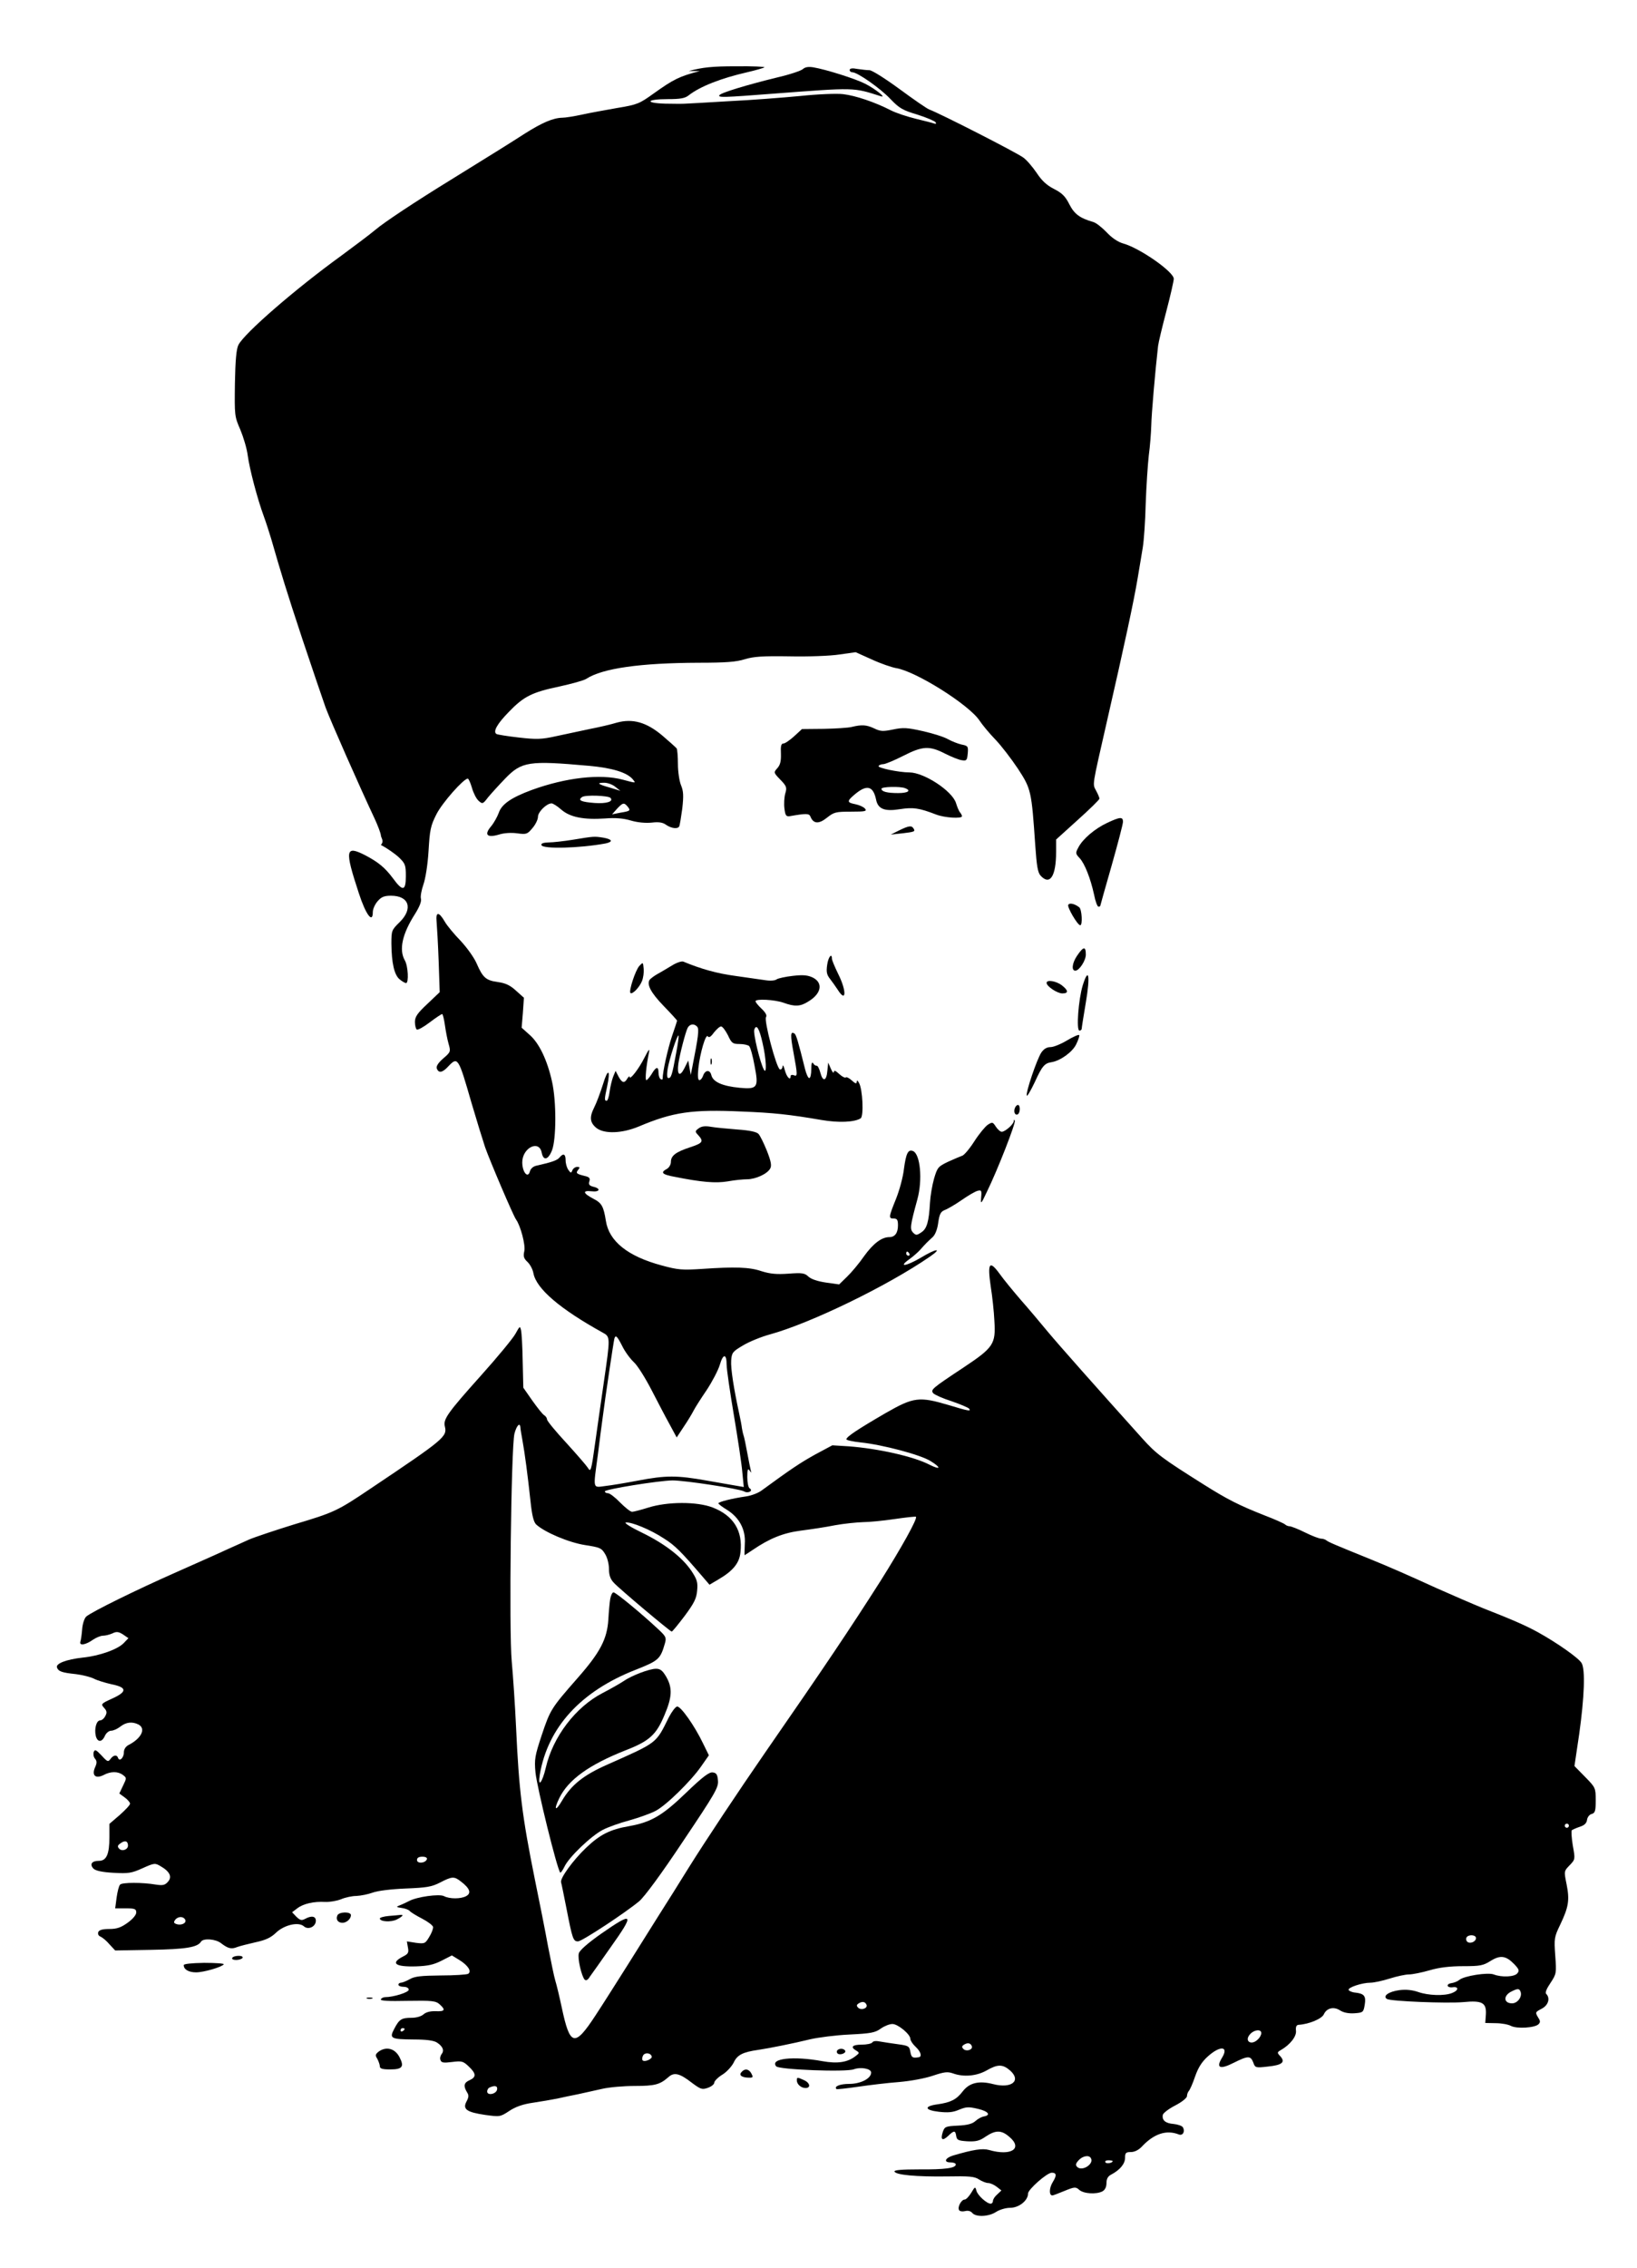 <?xml version="1.0" standalone="no"?>
<!DOCTYPE svg PUBLIC "-//W3C//DTD SVG 20010904//EN"
 "http://www.w3.org/TR/2001/REC-SVG-20010904/DTD/svg10.dtd">
<svg version="1.0" xmlns="http://www.w3.org/2000/svg"
 width="793pt" height="1098pt" viewBox="0 0 793 1098"
 preserveAspectRatio="xMidYMid meet">

<g transform="translate(0,1098) scale(0.1,-0.1)"
fill="#000000" stroke="none">
<path d="M3390 10636 c-99 -26 -126 -39 -224 -109 -68 -49 -79 -54 -177 -70
-57 -10 -134 -24 -170 -32 -37 -8 -80 -15 -95 -15 -45 -1 -98 -24 -182 -77
-68 -44 -158 -100 -357 -223 -171 -105 -325 -207 -367 -243 -26 -22 -101 -78
-166 -126 -221 -160 -468 -374 -497 -431 -10 -19 -15 -75 -17 -186 -2 -156 -2
-160 26 -224 15 -36 32 -92 36 -125 9 -66 46 -208 78 -295 11 -30 27 -80 36
-110 48 -167 73 -249 151 -485 48 -143 98 -291 112 -330 24 -65 165 -384 236
-535 17 -36 31 -74 32 -84 0 -13 18 -28 oo54 -47 30 -16 69 -43 88 -61 30 -29
33 -37 33 -90 0 -73 -15 -76 -63 -10 -38 51 -71 78 -134 111 -96 49 -100 27
-31 -183 34 -105 68 -150 68 -92 0 14 10 37 23 52 18 21 32 27 65 27 88 0 108
-63 42 -128 -39 -38 -40 -41 -40 -105 1 -93 14 -151 40 -172 12 -10 26 -18 31
-18 14 0 10 83 -6 110 -29 51 -13 127 49 224 22 35 33 62 29 75 -3 11 3 42 12
68 10 28 21 96 25 163 6 102 10 122 38 177 28 56 132 173 152 173 4 0 13 -20
20 -44 7 -25 21 -53 32 -63 19 -17 21 -17 46 16 15 18 52 59 83 91 80 83 115
88 405 62 113 -10 185 -32 213 -65 16 -20 19 -20 -49 -2 -108 29 -275 10 -440
-50 -100 -37 -146 -69 -160 -111 -7 -19 -23 -48 -37 -65 -35 -41 -20 -57 38
-40 25 8 60 10 89 6 44 -6 49 -4 73 25 15 17 27 42 27 55 0 24 42 65 66 65 7
0 29 -14 48 -31 42 -36 108 -49 211 -42 49 4 88 1 125 -10 34 -10 73 -13 102
-10 33 4 53 1 69 -11 25 -17 55 -21 63 -8 3 5 9 43 15 86 7 63 6 85 -6 114 -8
19 -15 66 -15 102 0 37 -3 71 -6 76 -4 5 -35 33 -69 62 -77 65 -144 84 -221
63 -26 -8 -85 -22 -132 -31 -47 -10 -121 -26 -164 -35 -68 -15 -93 -16 -179
-6 -54 6 -103 14 -108 17 -18 11 3 49 60 107 72 75 112 95 245 123 59 13 118
29 130 37 78 51 261 77 545 78 131 0 182 4 223 17 43 13 85 16 216 14 90 -2
199 2 243 9 l78 11 78 -35 c43 -20 96 -38 118 -42 95 -15 353 -177 404 -254
13 -20 47 -61 76 -91 29 -30 78 -94 110 -142 64 -98 66 -107 84 -371 7 -100
12 -132 26 -147 45 -49 75 -3 75 115 l0 60 105 95 c58 52 105 98 105 103 0 4
-7 22 -16 38 -18 36 -22 10 54 344 82 358 129 576 147 685 9 52 20 120 25 150
5 30 12 125 14 210 3 85 10 191 15 235 6 44 11 109 12 145 1 54 19 263 33 385
2 17 20 92 40 168 20 76 36 147 36 157 0 34 -165 149 -245 171 -25 7 -55 27
-80 54 -22 23 -51 46 -65 50 -66 19 -92 39 -116 86 -19 38 -35 54 -74 74 -36
18 -60 41 -85 79 -20 29 -48 62 -64 73 -30 23 -400 212 -456 233 -11 4 -76 49
-144 99 -68 50 -133 91 -145 91 -11 0 -38 3 -58 6 -25 5 -38 3 -38 -5 0 -6 6
-11 13 -11 25 0 136 -78 185 -130 42 -44 59 -54 130 -75 44 -14 84 -31 88 -37
5 -7 2 -9 -7 -6 -8 3 -48 13 -89 23 -41 10 -96 28 -121 41 -78 40 -171 71
-230 78 -31 4 -125 0 -210 -9 -85 -8 -239 -20 -344 -25 -104 -6 -199 -12 -210
-12 -11 -1 -55 -1 -98 0 -103 3 -92 22 12 22 61 0 84 4 102 19 54 42 155 82
282 111 43 10 81 21 84 24 4 3 -59 6 -138 5 -116 0 -161 -5 -229 -23z m-409
-3466 l24 -19 -49 15 c-61 17 -68 24 -29 24 17 0 41 -9 54 -20z m-24 -53 c17
-18 -19 -29 -76 -25 -66 5 -84 13 -61 29 16 11 125 7 137 -4z m83 -42 c16 -20
14 -22 -35 -30 l-40 -8 24 27 c28 30 34 31 51 11z"/>
<path d="M3890 10646 c-8 -8 -64 -27 -125 -41 -147 -36 -273 -74 -280 -86 -8
-12 22 -11 255 7 409 31 391 31 527 -12 30 -10 -27 36 -77 61 -47 24 -190 69
-250 79 -24 4 -40 1 -50 -8z"/>
<path d="M4125 7460 c-16 -4 -77 -8 -135 -9 l-105 -1 -38 -35 c-21 -19 -44
-35 -52 -35 -11 0 -14 -13 -12 -49 1 -36 -3 -54 -17 -70 -19 -21 -19 -22 14
-56 30 -31 33 -38 24 -67 -5 -18 -7 -51 -4 -73 4 -33 8 -39 25 -37 80 14 95
14 101 -2 14 -35 40 -37 79 -6 35 28 44 30 118 30 69 0 78 2 67 15 -7 8 -27
17 -46 21 -42 8 -42 15 -4 47 59 50 90 42 104 -25 9 -45 41 -58 115 -46 65 10
93 6 176 -26 42 -16 125 -21 125 -8 0 4 -4 12 -9 18 -5 5 -14 26 -20 46 -19
59 -154 147 -225 148 -52 0 -156 22 -150 31 3 5 13 9 23 9 9 0 53 18 96 40 94
48 127 50 203 11 32 -16 69 -31 82 -32 22 -4 25 0 28 33 3 34 1 37 -30 43 -18
4 -48 16 -66 26 -19 11 -73 28 -122 39 -75 17 -95 18 -143 8 -49 -10 -61 -10
-92 5 -38 18 -61 19 -110 7z m259 -296 c32 -12 15 -24 -33 -24 -54 0 -81 7
-81 21 0 10 90 12 114 3z"/>
<path d="M5364 6996 c-60 -28 -119 -78 -140 -119 -15 -27 -14 -31 6 -52 25
-27 53 -99 70 -177 6 -32 16 -58 21 -58 5 0 9 2 9 4 0 2 25 90 55 195 30 106
55 201 55 212 0 25 -14 24 -76 -5z"/>
<path d="M4355 6959 l-40 -20 55 6 c61 7 65 9 55 24 -9 15 -23 13 -70 -10z"/>
<path d="M2775 6914 c-44 -7 -97 -13 -118 -13 -26 -1 -37 -5 -34 -13 6 -20
186 -15 310 8 38 8 34 20 -10 28 -45 7 -45 7 -148 -10z"/>
<path d="M5175 6599 c-7 -10 45 -99 58 -99 12 0 8 77 -5 87 -22 17 -47 23 -53
12z"/>
<path d="M2115 6517 c2 -23 7 -109 10 -192 l5 -149 -60 -57 c-48 -45 -60 -62
-60 -87 0 -17 4 -33 9 -37 6 -3 34 13 63 35 29 22 56 40 60 40 3 0 9 -24 13
-52 4 -29 12 -71 18 -92 11 -38 10 -40 -26 -71 -25 -22 -35 -38 -31 -49 9 -23
27 -20 54 9 48 51 50 47 114 -175 25 -85 55 -182 66 -215 22 -63 137 -333 150
-350 22 -31 46 -123 40 -152 -6 -26 -3 -36 15 -53 13 -12 26 -37 29 -55 14
-75 129 -173 335 -287 38 -21 38 -20 6 -241 -14 -95 -32 -224 -41 -287 -20
-144 -22 -151 -37 -126 -7 11 -54 65 -104 120 -51 55 -93 106 -93 113 0 6 -6
16 -13 20 -8 4 -33 36 -58 71 l-44 63 -3 127 c-1 70 -5 138 -8 151 -5 22 -6
21 -27 -17 -12 -22 -87 -113 -166 -201 -163 -182 -185 -213 -176 -248 12 -49
-4 -62 -356 -298 -166 -112 -180 -118 -374 -176 -81 -25 -193 -62 -220 -74
-16 -7 -61 -28 -100 -45 -38 -18 -151 -68 -250 -112 -197 -87 -410 -192 -437
-215 -9 -8 -18 -35 -20 -61 -2 -26 -6 -54 -9 -62 -5 -20 27 -14 62 11 15 10
36 19 48 19 11 0 31 5 45 11 20 10 30 9 52 -5 l26 -18 -22 -23 c-29 -31 -119
-63 -200 -71 -80 -9 -131 -29 -124 -48 7 -19 24 -25 92 -32 32 -4 71 -14 87
-22 17 -9 55 -20 85 -27 76 -15 77 -36 4 -69 -55 -25 -56 -27 -40 -45 14 -15
15 -24 6 -40 -6 -12 -17 -21 -25 -21 -18 0 -29 -41 -21 -75 8 -32 30 -32 44 0
6 14 20 25 30 25 11 0 31 9 45 20 28 22 58 25 88 10 37 -20 14 -67 -48 -99
-14 -7 -23 -21 -23 -36 0 -26 -21 -46 -28 -27 -5 17 -23 15 -37 -5 -11 -15
-15 -14 -43 17 -27 28 -32 31 -38 17 -3 -10 -1 -24 6 -32 10 -12 10 -21 1 -41
-18 -40 1 -58 40 -39 35 19 70 19 94 1 19 -14 19 -15 1 -52 l-18 -38 26 -19
c14 -10 26 -24 26 -30 0 -7 -23 -31 -50 -55 l-50 -43 0 -64 c0 -83 -14 -115
-51 -115 -35 0 -46 -17 -26 -38 11 -10 42 -17 97 -20 71 -4 87 -2 140 22 58
26 61 26 88 10 45 -26 57 -52 35 -76 -14 -16 -25 -18 -58 -13 -64 11 -163 11
-173 0 -6 -5 -13 -34 -17 -62 l-7 -53 51 0 c44 0 51 -3 51 -20 0 -12 -17 -32
-42 -50 -32 -23 -52 -30 -88 -30 -34 0 -50 -5 -54 -15 -3 -10 1 -18 11 -22 9
-4 29 -20 43 -37 l28 -30 173 3 c169 3 226 12 243 40 11 17 71 13 97 -8 34
-26 50 -30 79 -18 14 5 54 15 89 23 47 10 73 22 97 45 40 39 110 55 136 32 21
-19 58 -2 58 27 0 22 -21 26 -52 9 -17 -9 -24 -7 -42 10 l-21 22 25 19 c30 23
81 34 135 31 22 -1 57 5 77 13 21 9 54 16 75 16 21 1 56 8 78 16 24 9 88 17
160 20 102 4 126 8 167 29 58 30 68 31 102 4 43 -33 50 -56 24 -70 -26 -14
-80 -14 -107 0 -22 12 -132 -3 -170 -24 -14 -7 -35 -17 -46 -21 -17 -7 -16 -8
10 -12 17 -2 35 -9 40 -15 6 -7 33 -23 60 -37 27 -14 51 -32 53 -40 1 -8 -7
-30 -19 -49 -19 -32 -22 -33 -64 -28 l-44 7 5 -29 c5 -25 2 -32 -25 -45 -61
-32 -36 -50 65 -47 57 2 85 8 124 28 l49 25 36 -22 c42 -26 61 -55 43 -67 -7
-4 -67 -8 -133 -8 -94 -1 -126 -4 -150 -18 -16 -9 -36 -17 -42 -17 -7 0 -13
-4 -13 -10 0 -5 11 -10 25 -10 15 0 25 -6 25 -14 0 -13 -74 -36 -115 -36 -8 0
-17 -5 -20 -10 -5 -8 36 -10 129 -8 120 2 137 0 156 -17 30 -27 25 -35 -20
-33 -25 1 -47 -5 -58 -15 -11 -10 -35 -17 -58 -17 -49 0 -60 -7 -84 -53 -25
-47 -18 -51 95 -52 61 0 97 -5 112 -15 29 -19 36 -39 22 -56 -6 -8 -9 -21 -5
-29 4 -13 16 -14 56 -9 47 6 54 4 81 -22 36 -34 37 -51 4 -66 -28 -12 -31 -28
-13 -58 10 -15 9 -24 -2 -45 -20 -37 0 -52 89 -65 72 -10 74 -10 118 19 30 20
66 33 116 40 40 6 92 15 117 20 25 6 70 15 100 21 30 7 83 18 117 26 34 8 105
14 158 14 98 0 122 7 162 42 28 26 55 20 115 -27 42 -31 49 -34 77 -24 17 6
31 17 31 25 0 7 17 25 38 38 22 13 46 40 56 59 17 37 43 51 121 62 53 8 164
30 250 51 39 9 124 20 190 23 103 5 125 9 152 29 17 12 42 22 56 22 27 0 87
-50 87 -72 0 -8 11 -25 25 -38 26 -24 33 -49 15 -51 -30 -5 -35 -1 -40 26 -5
28 -9 30 -60 37 -30 4 -69 10 -86 13 -19 4 -34 3 -38 -4 -4 -6 -27 -11 -52
-11 -46 0 -56 -12 -26 -29 16 -10 16 -12 -3 -26 -39 -31 -88 -38 -161 -25
-141 26 -256 13 -224 -25 13 -16 339 -29 377 -14 32 12 83 3 83 -16 0 -29 -51
-55 -106 -55 -45 0 -75 -12 -62 -25 2 -2 48 3 103 11 55 8 145 19 200 23 58 5
127 18 165 31 54 18 70 20 96 11 52 -19 115 -13 163 14 54 31 78 31 114 0 56
-50 7 -89 -82 -66 -70 18 -116 6 -148 -36 -30 -39 -58 -53 -122 -62 -66 -9
-63 -28 7 -36 44 -5 68 -3 98 10 34 14 46 15 92 4 51 -12 64 -31 26 -37 -10
-2 -28 -12 -39 -22 -14 -13 -39 -20 -84 -22 -61 -3 -65 -5 -74 -31 -12 -38 -2
-45 26 -19 29 28 35 27 39 0 3 -20 10 -23 54 -26 42 -2 59 2 89 23 48 32 76
32 114 -1 68 -57 9 -95 -98 -64 -32 9 -76 2 -175 -27 -38 -12 -46 -33 -12 -33
14 0 26 -4 26 -10 0 -18 -53 -25 -178 -24 -82 0 -121 -3 -119 -10 5 -17 107
-26 253 -24 109 2 135 0 157 -15 14 -9 34 -17 44 -17 10 0 28 -8 41 -18 l23
-18 -20 -19 c-12 -10 -21 -24 -21 -32 0 -7 -5 -13 -11 -13 -19 0 -64 41 -69
63 -6 21 -7 20 -25 -10 -11 -18 -25 -33 -32 -33 -16 0 -36 -37 -27 -51 3 -6
16 -8 29 -5 14 4 28 0 35 -9 18 -21 80 -18 115 5 17 11 47 20 68 20 43 0 87
35 87 69 0 20 92 101 115 101 23 0 25 -13 5 -45 -18 -29 -19 -65 -2 -65 4 0
30 10 59 22 49 20 54 20 71 5 21 -19 83 -23 113 -7 12 7 19 21 19 40 0 20 7
33 23 41 42 22 67 52 67 81 0 24 4 28 28 28 18 0 38 10 53 26 59 63 119 83
180 59 19 -7 31 15 19 35 -4 7 -25 14 -45 16 -39 3 -57 18 -52 44 1 8 28 29
59 45 33 17 58 37 58 46 0 8 4 19 9 25 5 5 19 36 30 69 15 43 32 71 62 98 60
54 103 50 69 -6 -31 -50 -11 -59 56 -25 70 35 82 35 95 2 9 -26 11 -27 71 -20
69 7 86 21 60 50 -16 17 -16 19 3 30 45 26 76 66 73 93 -2 19 2 28 12 29 51 3
113 29 123 51 14 31 49 39 80 18 16 -10 41 -15 69 -13 41 3 43 5 49 41 7 42
-2 54 -45 59 -16 1 -31 8 -33 13 -4 12 65 35 106 35 16 0 58 9 93 20 34 11 77
20 93 20 17 0 62 9 100 20 47 14 100 20 163 20 82 0 97 3 132 25 48 30 75 26
115 -15 24 -25 26 -32 15 -45 -14 -17 -75 -20 -114 -5 -29 11 -143 -7 -166
-26 -8 -7 -25 -14 -38 -16 -29 -4 -24 -24 6 -20 30 4 28 -16 -4 -28 -38 -15
-116 -12 -164 5 -29 10 -59 13 -91 9 -52 -7 -83 -29 -60 -43 18 -11 290 -22
370 -15 91 9 112 -3 109 -59 l-3 -42 50 -1 c28 0 61 -6 74 -13 28 -15 116 -10
134 8 9 9 9 16 -1 31 -16 27 -16 27 18 45 30 16 41 50 20 71 -6 6 2 25 21 53
29 44 29 47 23 132 -6 83 -5 90 24 150 41 86 46 119 31 195 -13 64 -13 64 15
93 27 28 27 29 15 95 -6 37 -8 70 -5 74 4 3 21 11 39 17 22 7 33 17 35 34 2
13 12 26 23 28 16 5 19 15 19 66 0 60 -1 62 -51 113 l-52 53 23 155 c25 179
30 311 12 343 -13 24 -118 98 -212 150 -60 33 -127 62 -265 116 -49 20 -151
64 -225 97 -138 63 -222 100 -320 140 -173 70 -206 84 -215 92 -5 4 -16 8 -25
8 -9 0 -44 13 -78 30 -34 17 -68 30 -75 30 -7 0 -17 4 -22 9 -6 5 -50 25 -100
44 -124 49 -179 77 -292 148 -205 129 -232 149 -301 226 -215 239 -404 452
-458 517 -33 40 -91 109 -129 152 -37 43 -84 100 -103 127 -49 67 -59 52 -43
-60 8 -49 16 -124 18 -168 7 -113 -3 -129 -152 -228 -151 -100 -158 -106 -144
-123 6 -7 46 -25 90 -39 43 -15 81 -31 84 -36 9 -13 -1 -12 -100 18 -142 42
-169 39 -305 -39 -136 -79 -190 -115 -190 -127 0 -4 31 -11 69 -15 106 -11
292 -60 340 -91 52 -32 48 -44 -6 -17 -77 40 -248 78 -390 89 l-81 5 -84 -45
c-72 -40 -118 -71 -259 -174 -16 -12 -48 -24 -72 -28 -71 -10 -137 -27 -137
-34 0 -3 18 -17 41 -31 60 -37 92 -96 87 -165 -1 -30 -2 -55 -1 -55 1 0 19 12
40 26 81 55 147 82 233 93 47 6 121 17 165 26 44 8 105 14 135 15 30 0 100 7
154 15 55 8 101 13 103 11 9 -8 -71 -151 -173 -313 -148 -232 -264 -405 -557
-828 -130 -188 -289 -427 -372 -560 -44 -71 -109 -175 -145 -231 -36 -57 -103
-164 -150 -239 -47 -74 -116 -184 -155 -243 -102 -156 -124 -150 -164 39 -11
52 -25 110 -31 129 -6 19 -21 94 -35 165 -13 72 -42 218 -64 325 -62 307 -77
430 -91 735 -5 110 -15 254 -21 320 -14 145 -3 1036 13 1103 10 39 27 58 29
30 0 -7 5 -35 10 -63 11 -60 25 -165 39 -295 7 -67 15 -99 27 -111 41 -38 159
-88 237 -100 71 -11 80 -14 97 -43 11 -17 19 -49 19 -73 0 -30 7 -49 23 -66
26 -29 274 -237 281 -237 3 0 31 34 62 75 46 62 58 85 61 123 4 40 0 54 -27
95 -45 67 -129 132 -240 186 -52 25 -87 47 -79 49 25 5 122 -35 185 -77 53
-33 83 -63 190 -188 l31 -36 44 26 c70 41 101 79 106 131 12 104 -34 178 -135
217 -75 29 -219 29 -313 -1 -35 -11 -70 -20 -77 -20 -8 0 -33 20 -58 45 -24
25 -50 45 -59 45 -8 0 -15 4 -15 9 0 10 260 52 328 53 61 0 321 -40 346 -53
20 -12 47 3 27 15 -6 4 -11 28 -11 54 0 36 3 44 11 32 10 -13 10 -13 6 0 -2 8
-10 47 -17 85 -7 39 -15 77 -18 85 -3 8 -6 24 -8 35 -1 11 -7 43 -13 70 -26
119 -42 220 -39 258 3 38 7 43 58 73 30 18 89 42 130 53 196 54 568 234 774
376 64 44 32 41 -44 -5 -72 -42 -111 -47 -55 -7 17 12 40 32 52 45 29 33 38
41 61 62 12 11 23 38 27 70 6 42 12 53 31 61 14 5 50 26 82 48 31 22 66 42 77
45 19 5 21 2 18 -31 -3 -36 -1 -35 28 27 52 106 140 332 135 344 -3 6 -5 5 -5
-2 -1 -16 -41 -51 -58 -52 -7 0 -20 11 -29 25 -15 23 -17 23 -39 9 -12 -8 -42
-44 -65 -80 -23 -36 -50 -68 -59 -70 -9 -3 -39 -16 -68 -29 -48 -23 -52 -27
-68 -81 -9 -31 -18 -84 -20 -118 -5 -91 -15 -126 -42 -143 -22 -15 -26 -15
-40 -1 -16 17 -14 33 21 161 26 95 14 221 -22 234 -23 9 -33 -12 -43 -86 -4
-39 -22 -105 -39 -147 -36 -89 -36 -94 -10 -94 16 0 20 -7 20 -33 0 -37 -15
-57 -42 -57 -37 0 -78 -31 -122 -92 -24 -35 -62 -80 -83 -100 l-38 -37 -64 9
c-40 6 -71 16 -85 29 -18 17 -30 19 -97 14 -58 -4 -88 -1 -130 12 -58 20 -128
22 -289 11 -94 -6 -115 -5 -195 17 -164 44 -255 117 -270 216 -11 69 -20 86
-59 106 -52 27 -56 42 -11 37 40 -5 48 13 9 22 -19 5 -24 11 -19 26 5 15 0 21
-22 26 -41 10 -45 14 -32 30 9 11 8 14 -5 14 -9 0 -19 -7 -23 -16 -6 -15 -8
-15 -20 2 -7 10 -13 30 -13 46 0 31 -11 36 -30 13 -11 -13 -35 -22 -111 -39
-16 -3 -29 -15 -32 -28 -10 -36 -37 -3 -37 44 0 70 81 111 94 48 8 -42 31 -37
50 10 21 54 22 237 0 334 -23 103 -62 185 -108 225 l-39 35 6 72 5 73 -38 34
c-28 26 -51 37 -88 42 -58 8 -73 21 -103 90 -12 28 -47 77 -78 110 -32 33 -66
74 -76 92 -29 50 -45 50 -40 0z m2290 -1607 c3 -5 1 -10 -4 -10 -6 0 -11 5
-11 10 0 6 2 10 4 10 3 0 8 -4 11 -10z m-1391 -447 c13 -27 38 -61 56 -78 18
-16 56 -77 86 -135 30 -58 69 -133 88 -167 l34 -63 35 53 c19 28 40 63 47 77
7 14 35 58 63 99 27 41 56 96 64 123 16 55 33 55 33 -1 0 -20 16 -130 35 -243
19 -113 38 -238 41 -277 l7 -71 -29 5 c-16 3 -83 14 -149 26 -146 26 -199 26
-335 0 -58 -11 -129 -23 -157 -26 -63 -8 -60 -20 -37 150 8 66 19 149 24 185
11 88 52 362 56 378 6 20 13 14 38 -35z m4586 -2323 c0 -5 -4 -10 -10 -10 -5
0 -10 5 -10 10 0 6 5 10 10 10 6 0 10 -4 10 -10z m-6980 -96 c0 -20 -29 -30
-43 -15 -9 10 -8 16 7 26 21 16 36 11 36 -11z m1448 -66 c-7 -20 -48 -23 -48
-4 0 11 9 16 26 16 16 0 24 -5 22 -12z m-1170 -295 c5 -16 -22 -27 -44 -19
-13 5 -14 9 -4 22 15 17 41 15 48 -3z m6252 -87 c0 -18 -30 -30 -43 -17 -5 5
-6 14 -3 20 10 16 46 13 46 -3z m216 -260 c9 -24 -15 -56 -41 -56 -42 0 -44
38 -2 58 30 15 37 14 43 -2z m-3168 -64 c5 -17 -27 -27 -41 -13 -9 9 -8 14 3
21 18 11 32 8 38 -8z m-2238 -116 c0 -3 -4 -8 -10 -11 -5 -3 -10 -1 -10 4 0 6
5 11 10 11 6 0 10 -2 10 -4z m4150 -20 c0 -8 -7 -22 -16 -30 -32 -33 -69 -9
-38 25 20 22 54 25 54 5z m-1402 -64 c5 -17 -27 -27 -41 -13 -9 9 -8 14 3 21
18 11 32 8 38 -8z m-1551 -49 c4 -12 -34 -29 -44 -19 -3 3 -3 12 1 21 7 18 37
17 43 -2z m-749 -160 c-4 -23 -48 -31 -48 -10 0 9 6 18 13 20 25 11 38 7 35
-10z m2876 -332 c18 -28 -42 -67 -66 -43 -9 9 -7 17 7 32 19 21 50 27 59 11z
m106 -15 c0 -9 -30 -14 -35 -6 -4 6 3 10 14 10 12 0 21 -2 21 -4z"/>
<path d="M5216 6350 c-23 -35 -26 -70 -7 -70 19 0 51 49 51 78 0 42 -12 40
-44 -8z"/>
<path d="M4007 6308 c-5 -34 -2 -48 14 -68 11 -14 27 -37 37 -52 42 -67 44 -6
2 77 -16 33 -30 66 -30 73 0 30 -18 8 -23 -30z"/>
<path d="M3255 6305 c-22 -13 -53 -32 -70 -41 -16 -9 -33 -22 -38 -28 -15 -23
6 -63 69 -128 35 -36 64 -68 64 -70 0 -1 -11 -36 -25 -76 -20 -60 -45 -171
-45 -205 0 -5 -4 -5 -10 -2 -5 3 -10 17 -10 31 0 32 -12 30 -33 -6 -10 -16
-22 -30 -26 -30 -7 0 -1 68 13 135 4 21 -2 13 -22 -26 -27 -54 -72 -112 -72
-93 0 5 -5 1 -11 -8 -14 -25 -26 -22 -43 10 l-14 27 -12 -29 c-6 -16 -14 -49
-17 -73 -3 -24 -10 -43 -14 -43 -12 0 -11 9 2 69 18 84 4 91 -20 11 -13 -41
-32 -92 -43 -113 -24 -48 -20 -74 13 -100 39 -28 122 -25 202 8 168 71 259 84
502 73 151 -6 228 -14 385 -41 82 -14 159 -11 189 8 16 9 10 142 -8 172 -7 13
-10 14 -11 4 0 -10 -7 -8 -23 7 -13 12 -27 19 -30 15 -4 -3 -18 4 -32 17 -18
17 -25 19 -26 9 0 -8 -7 0 -14 16 l-13 30 -4 -39 c-4 -51 -22 -56 -34 -10 -5
19 -13 35 -18 34 -5 -1 -13 4 -17 12 -6 8 -9 -2 -9 -29 0 -24 -4 -43 -10 -43
-5 0 -14 19 -20 43 -33 132 -43 168 -52 173 -19 12 -20 -7 -4 -93 20 -109 20
-117 1 -109 -8 3 -15 1 -15 -4 0 -25 -19 -6 -28 28 -5 20 -10 29 -11 19 -1
-10 -6 -17 -13 -15 -17 6 -79 240 -67 254 5 7 -2 21 -21 39 -17 16 -30 32 -30
37 0 13 92 8 135 -7 55 -20 82 -19 121 6 63 38 72 89 23 115 -25 12 -46 15
-98 9 -36 -4 -72 -12 -79 -17 -7 -6 -30 -8 -55 -4 -23 3 -89 13 -147 21 -88
12 -163 33 -250 69 -8 3 -33 -5 -55 -19z m123 -297 c9 -12 5 -47 -24 -193 l-8
-40 -6 35 -6 35 -19 -38 c-22 -43 -36 -32 -29 22 7 47 34 151 45 174 11 20 32
22 47 5z m148 -40 c18 -39 23 -43 56 -43 21 0 42 -5 47 -10 6 -6 18 -48 26
-94 21 -107 15 -116 -72 -108 -83 8 -129 28 -137 61 -7 29 -31 26 -41 -5 -4
-10 -11 -19 -17 -19 -7 0 -9 19 -5 58 8 73 36 169 46 154 5 -8 15 -2 29 18 13
16 28 30 35 30 7 0 21 -19 33 -42z m168 -38 c18 -76 21 -155 7 -130 -18 30
-54 179 -47 195 10 28 24 7 40 -65z m-419 -51 c-19 -105 -24 -119 -37 -119 -7
0 -8 15 -4 43 8 49 47 169 53 163 2 -2 -3 -41 -12 -87z"/>
<path d="M3442 5840 c0 -14 2 -19 5 -12 2 6 2 18 0 25 -3 6 -5 1 -5 -13z"/>
<path d="M3097 6303 c-19 -21 -52 -122 -43 -131 9 -8 43 26 56 58 6 15 10 42
8 60 -3 32 -3 32 -21 13z"/>
<path d="M5245 6209 c-21 -69 -32 -219 -16 -219 6 0 11 4 11 9 0 5 9 62 20
127 22 129 14 176 -15 83z"/>
<path d="M5070 6221 c0 -17 52 -51 76 -51 31 0 30 14 -2 39 -27 21 -74 29 -74
12z"/>
<path d="M5170 5943 c-30 -18 -66 -33 -81 -33 -18 0 -33 -9 -45 -27 -21 -32
-76 -193 -70 -208 2 -5 19 24 39 66 35 77 47 91 81 96 43 7 101 49 119 86 10
20 17 41 15 45 -2 4 -28 -7 -58 -25z"/>
<path d="M4916 5614 c-7 -19 2 -37 15 -29 12 8 12 45 0 45 -5 0 -12 -7 -15
-16z"/>
<path d="M3385 5517 c-19 -14 -19 -16 -2 -34 27 -30 21 -38 -40 -58 -70 -23
-93 -41 -93 -71 0 -13 -9 -28 -20 -34 -32 -17 -23 -27 38 -38 130 -26 198 -32
258 -22 32 6 74 10 92 10 42 0 99 26 113 52 8 14 4 35 -16 86 -15 37 -33 74
-41 82 -10 10 -44 17 -102 21 -48 4 -105 9 -127 13 -29 5 -46 3 -60 -7z"/>
<path d="M2956 3238 c-3 -18 -7 -63 -9 -99 -6 -96 -40 -160 -149 -284 -128
-146 -132 -152 -174 -277 -33 -100 -36 -117 -30 -180 7 -72 105 -470 120 -485
2 -2 12 11 21 30 22 46 129 148 185 177 25 13 83 34 129 46 46 13 102 33 125
45 51 25 174 146 223 217 l37 53 -28 57 c-41 86 -109 182 -126 179 -8 -1 -26
-25 -40 -52 -64 -129 -53 -120 -300 -230 -113 -50 -172 -97 -217 -173 -32 -55
-42 -47 -14 11 44 90 144 162 321 232 116 45 149 75 189 171 37 87 39 131 9
184 -18 31 -29 40 -50 40 -33 0 -121 -34 -159 -61 -15 -10 -60 -36 -99 -56
-132 -68 -242 -213 -276 -362 -17 -73 -40 -101 -29 -33 39 228 198 403 464
507 111 44 120 51 142 128 8 28 5 34 -34 70 -79 74 -204 177 -215 177 -6 0
-13 -15 -16 -32z"/>
<path d="M3324 2300 c-115 -111 -170 -143 -276 -162 -93 -16 -142 -41 -209
-105 -63 -60 -127 -148 -121 -167 2 -6 14 -65 27 -131 28 -144 32 -155 55
-155 19 0 227 137 296 194 26 22 108 133 213 291 155 231 172 260 169 293 -2
30 -8 38 -25 40 -17 3 -49 -21 -129 -98z"/>
<path d="M1634 1705 c-8 -19 3 -35 25 -35 20 0 41 19 41 37 0 18 -59 17 -66
-2z"/>
<path d="M1883 1703 c-24 -2 -43 -8 -43 -12 0 -16 55 -19 82 -5 30 15 36 25
16 22 -7 -1 -32 -3 -55 -5z"/>
<path d="M2912 1617 c-64 -45 -105 -81 -108 -95 -7 -24 13 -110 28 -127 7 -7
16 -2 26 15 10 13 54 76 99 140 119 167 113 177 -45 67z"/>
<path d="M1125 1500 c-3 -6 5 -10 19 -10 14 0 28 5 31 10 3 6 -5 10 -19 10
-14 0 -28 -4 -31 -10z"/>
<path d="M890 1465 c0 -21 24 -35 60 -35 37 0 126 26 134 39 3 4 -40 7 -95 7
-62 -1 -99 -5 -99 -11z"/>
<path d="M1778 1303 c6 -2 18 -2 25 0 6 3 1 5 -13 5 -14 0 -19 -2 -12 -5z"/>
<path d="M1834 1046 c-16 -13 -17 -18 -6 -35 6 -12 12 -28 12 -36 0 -11 12
-15 50 -15 59 0 69 13 46 58 -22 44 -65 55 -102 28z"/>
<path d="M4055 1051 c-3 -5 -1 -12 4 -15 13 -8 42 4 35 15 -7 12 -31 12 -39 0z"/>
<path d="M3591 946 c-13 -15 4 -26 40 -26 17 0 18 3 9 20 -12 23 -33 26 -49 6z"/>
<path d="M3860 907 c0 -19 21 -37 42 -37 27 0 22 25 -7 38 -33 15 -35 15 -35
-1z"/>
</g>
</svg>
